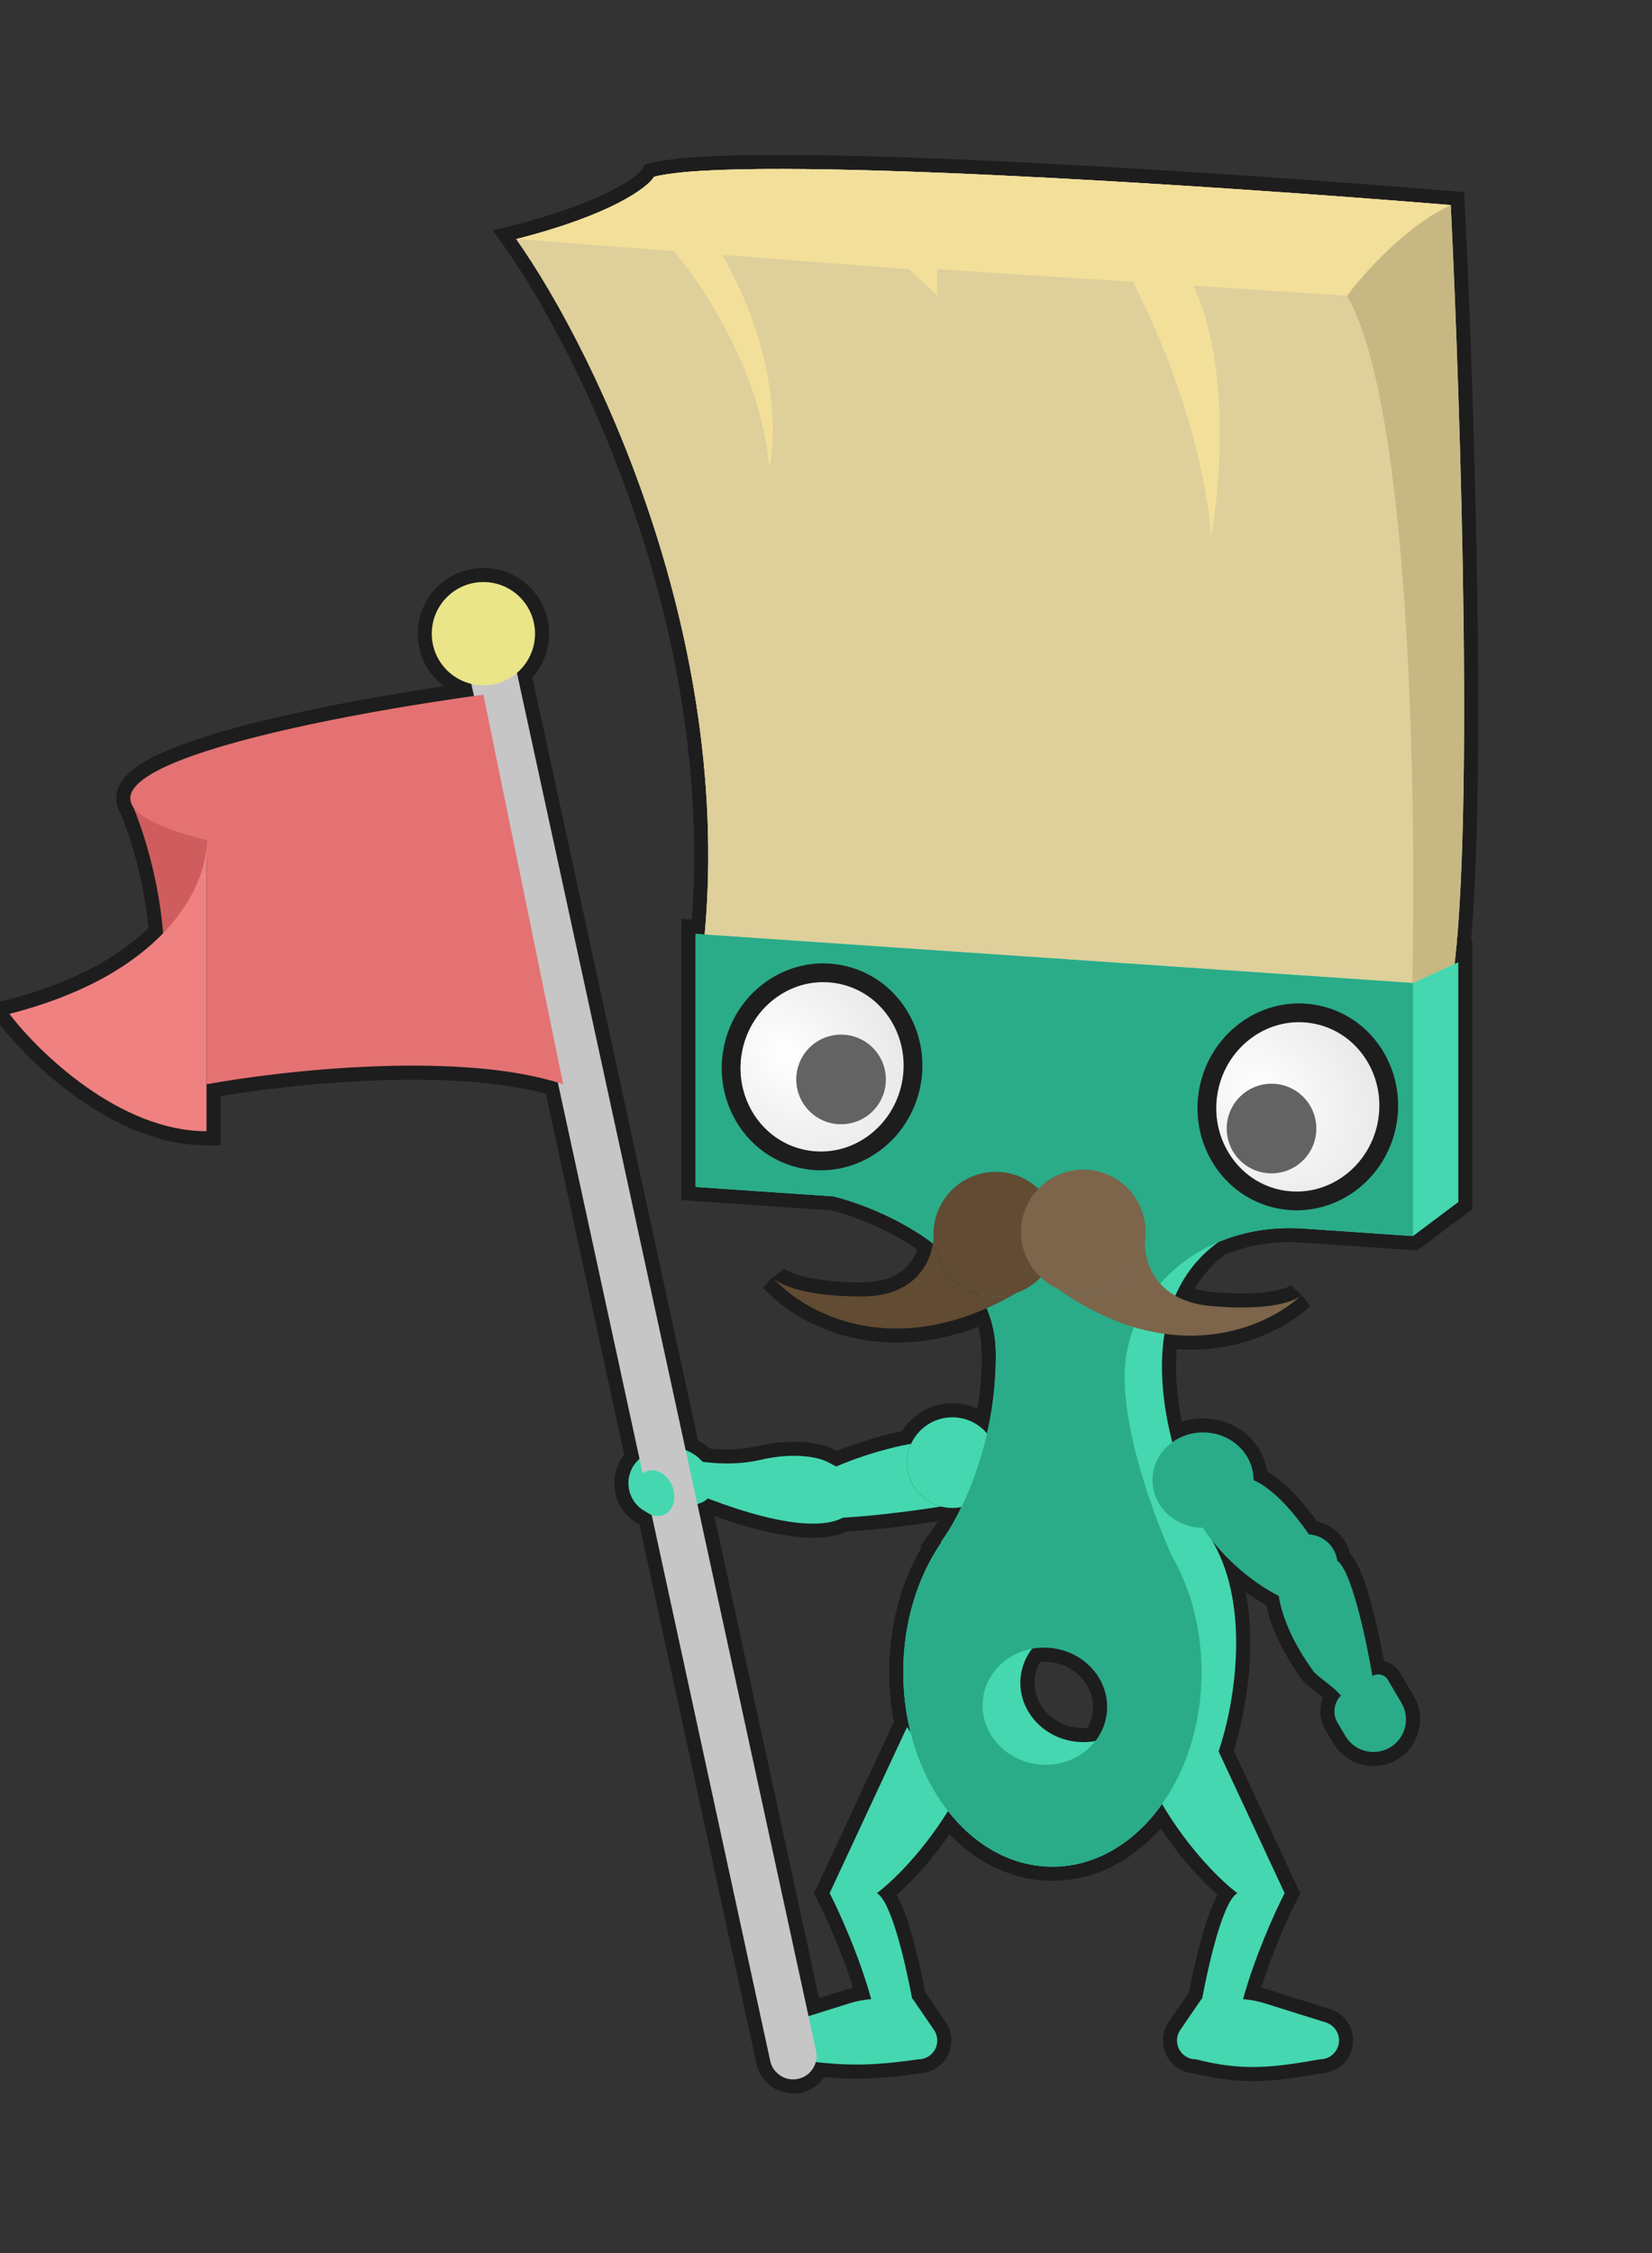 <svg width="176" height="240" viewBox="0 0 176 240" fill="none" xmlns="http://www.w3.org/2000/svg">
<rect x="0" y="0" width="176" height="240" fill="#333333" stroke="none"/>
<g clip-path="url(#clip0)">
<mask id="path-1-outside-1" maskUnits="userSpaceOnUse" x="-2" y="16" width="160" height="208" fill="black">
<rect fill="white" x="-2" y="16" width="160" height="208"/>
<path fill-rule="evenodd" clip-rule="evenodd" d="M55 25.468C63.18 37.034 78.023 67.337 75.076 99.551L74.108 99.484V126.436L88.79 127.441C91.607 128.137 95.825 129.776 99.391 132.441C99.054 134.768 97.254 138.102 91.807 138.102C85.741 138.102 83.07 136.849 82.415 136.16C85.419 139.553 93.779 144.37 105.125 139.351C105.712 140.751 106.061 142.278 106.088 143.935C106.14 147.098 105.761 150.053 105.157 152.696C104.272 151.643 102.945 150.974 101.462 150.974C99.514 150.974 97.835 152.129 97.072 153.79C95.278 154.108 92.112 154.91 89.092 156.214C88.824 156.082 88.557 155.941 88.291 155.793L88.215 155.751C87.332 155.278 84.781 154.627 80.978 155.513C78.84 156.011 76.648 155.957 74.845 155.711C74.358 155.147 73.736 154.723 73.049 154.47L55.074 71.68C56.253 70.672 57 69.173 57 67.5C57 64.462 54.538 62 51.5 62C48.462 62 46 64.462 46 67.5C46 70.094 47.795 72.268 50.211 72.848L50.492 74.139C34.603 76.356 10.87 81.12 14.199 85.967C15.235 88.469 16.91 93.514 17.376 99.414C14.19 102.713 9.041 105.943 1 108C4.167 112.167 12.8 120.5 22 120.5L22 115.5C30.025 114.026 48.544 111.973 59.432 115.318L68.133 155.398C67.096 156.293 66.659 157.765 67.145 159.133C67.454 160.002 68.078 160.668 68.843 161.049C69.028 161.189 69.227 161.299 69.431 161.375L82.057 219.53C82.35 220.88 83.681 221.736 85.03 221.443C85.974 221.238 86.676 220.526 86.913 219.655C90.552 220.062 93.302 220.024 97.856 219.36C98.959 219.36 99.853 218.466 99.853 217.363C99.853 216.96 99.731 216.567 99.504 216.235L97.238 212.923H97.182C96.335 208.463 94.871 202.453 93.416 201.66C94.785 200.664 98.084 197.6 100.996 192.918C103.862 196.584 107.79 198.844 112.122 198.844C112.41 198.844 112.697 198.834 112.982 198.814C117.255 198.517 121.08 196.019 123.802 192.173C126.816 197.275 130.392 200.612 131.833 201.66C130.378 202.453 128.915 208.463 128.067 212.923H128.011L125.745 216.235C125.518 216.567 125.397 216.96 125.397 217.363C125.397 218.466 126.291 219.36 127.394 219.36C132.191 220.568 135.166 220.342 140.648 219.36C141.409 219.36 142.104 218.93 142.444 218.25C142.997 217.144 142.429 215.806 141.25 215.436L134.77 213.403C134.011 213.165 133.228 213.014 132.436 212.954C133.667 208.452 135.795 203.736 136.861 201.66L129.826 186.561C131.367 182.127 133.396 171.482 129.218 164.249C129.192 164.205 129.167 164.16 129.141 164.115C130.557 165.905 133.005 168.334 136.239 170.012C136.554 172.032 137.566 174.768 139.959 178.075C140.189 178.343 140.616 178.675 141.09 179.044L141.092 179.045C141.712 179.528 142.413 180.073 142.857 180.618C142.111 181.368 141.934 182.554 142.498 183.507L143.335 184.923C144.311 186.572 146.439 187.117 148.088 186.142C149.736 185.166 150.282 183.039 149.307 181.39L147.856 178.938C147.525 178.379 146.804 178.194 146.246 178.525L146.22 178.54C145.473 174.245 143.942 167.24 142.467 166.256C142.274 164.727 141.009 163.532 139.449 163.449C138.037 161.371 135.8 158.666 133.556 157.663C133.556 154.858 131.144 152.583 128.169 152.583C126.936 152.583 125.799 152.974 124.892 153.631C123.897 149.777 123.474 145.748 124.06 142.08C130.912 143.037 136.176 140.289 138.567 138.034C137.853 138.661 135.08 139.669 129.038 139.124C127.447 138.98 126.195 138.58 125.215 138.025C126.176 135.805 127.667 133.841 129.821 132.296C132.476 131.18 135.542 130.64 138.872 130.867L150.538 131.666L155.365 128.045V102.501L154.971 102.682C156.961 85.745 155.571 42.49 154.561 21.847C130.157 19.836 79.015 16.416 69.683 18.83C69.012 19.97 65.137 22.893 55 25.468ZM86.139 214.765L74.297 160.219L74.66 160.09C74.951 159.987 75.201 159.821 75.402 159.613C80.37 161.535 86.784 163.284 89.796 161.666C93.234 161.472 97.29 160.95 100.255 160.477C100.641 160.576 101.045 160.629 101.462 160.629C101.795 160.629 102.12 160.595 102.434 160.531C101.64 162.177 100.859 163.444 100.255 164.249L100.304 164.279C97.773 167.949 96.232 172.803 96.232 178.127C96.232 180.367 96.505 182.524 97.009 184.545L96.635 183.96L88.388 201.66C89.454 203.736 91.582 208.452 92.813 212.954C92.022 213.014 91.239 213.165 90.479 213.403L86.139 214.765ZM116.7 185.458C116.066 185.575 115.402 185.606 114.723 185.539C111.075 185.176 108.395 182.104 108.735 178.678C108.849 177.53 109.287 176.489 109.957 175.624C110.591 175.507 111.255 175.476 111.934 175.543C115.581 175.906 118.262 178.977 117.922 182.404C117.808 183.551 117.37 184.593 116.7 185.458Z"/>
</mask>
<path fill-rule="evenodd" clip-rule="evenodd" d="M55 25.468C63.18 37.034 78.023 67.337 75.076 99.551L74.108 99.484V126.436L88.79 127.441C91.607 128.137 95.825 129.776 99.391 132.441C99.054 134.768 97.254 138.102 91.807 138.102C85.741 138.102 83.07 136.849 82.415 136.16C85.419 139.553 93.779 144.37 105.125 139.351C105.712 140.751 106.061 142.278 106.088 143.935C106.14 147.098 105.761 150.053 105.157 152.696C104.272 151.643 102.945 150.974 101.462 150.974C99.514 150.974 97.835 152.129 97.072 153.79C95.278 154.108 92.112 154.91 89.092 156.214C88.824 156.082 88.557 155.941 88.291 155.793L88.215 155.751C87.332 155.278 84.781 154.627 80.978 155.513C78.84 156.011 76.648 155.957 74.845 155.711C74.358 155.147 73.736 154.723 73.049 154.47L55.074 71.68C56.253 70.672 57 69.173 57 67.5C57 64.462 54.538 62 51.5 62C48.462 62 46 64.462 46 67.5C46 70.094 47.795 72.268 50.211 72.848L50.492 74.139C34.603 76.356 10.87 81.12 14.199 85.967C15.235 88.469 16.91 93.514 17.376 99.414C14.19 102.713 9.041 105.943 1 108C4.167 112.167 12.8 120.5 22 120.5L22 115.5C30.025 114.026 48.544 111.973 59.432 115.318L68.133 155.398C67.096 156.293 66.659 157.765 67.145 159.133C67.454 160.002 68.078 160.668 68.843 161.049C69.028 161.189 69.227 161.299 69.431 161.375L82.057 219.53C82.35 220.88 83.681 221.736 85.03 221.443C85.974 221.238 86.676 220.526 86.913 219.655C90.552 220.062 93.302 220.024 97.856 219.36C98.959 219.36 99.853 218.466 99.853 217.363C99.853 216.96 99.731 216.567 99.504 216.235L97.238 212.923H97.182C96.335 208.463 94.871 202.453 93.416 201.66C94.785 200.664 98.084 197.6 100.996 192.918C103.862 196.584 107.79 198.844 112.122 198.844C112.41 198.844 112.697 198.834 112.982 198.814C117.255 198.517 121.08 196.019 123.802 192.173C126.816 197.275 130.392 200.612 131.833 201.66C130.378 202.453 128.915 208.463 128.067 212.923H128.011L125.745 216.235C125.518 216.567 125.397 216.96 125.397 217.363C125.397 218.466 126.291 219.36 127.394 219.36C132.191 220.568 135.166 220.342 140.648 219.36C141.409 219.36 142.104 218.93 142.444 218.25C142.997 217.144 142.429 215.806 141.25 215.436L134.77 213.403C134.011 213.165 133.228 213.014 132.436 212.954C133.667 208.452 135.795 203.736 136.861 201.66L129.826 186.561C131.367 182.127 133.396 171.482 129.218 164.249C129.192 164.205 129.167 164.16 129.141 164.115C130.557 165.905 133.005 168.334 136.239 170.012C136.554 172.032 137.566 174.768 139.959 178.075C140.189 178.343 140.616 178.675 141.09 179.044L141.092 179.045C141.712 179.528 142.413 180.073 142.857 180.618C142.111 181.368 141.934 182.554 142.498 183.507L143.335 184.923C144.311 186.572 146.439 187.117 148.088 186.142C149.736 185.166 150.282 183.039 149.307 181.39L147.856 178.938C147.525 178.379 146.804 178.194 146.246 178.525L146.22 178.54C145.473 174.245 143.942 167.24 142.467 166.256C142.274 164.727 141.009 163.532 139.449 163.449C138.037 161.371 135.8 158.666 133.556 157.663C133.556 154.858 131.144 152.583 128.169 152.583C126.936 152.583 125.799 152.974 124.892 153.631C123.897 149.777 123.474 145.748 124.06 142.08C130.912 143.037 136.176 140.289 138.567 138.034C137.853 138.661 135.08 139.669 129.038 139.124C127.447 138.98 126.195 138.58 125.215 138.025C126.176 135.805 127.667 133.841 129.821 132.296C132.476 131.18 135.542 130.64 138.872 130.867L150.538 131.666L155.365 128.045V102.501L154.971 102.682C156.961 85.745 155.571 42.49 154.561 21.847C130.157 19.836 79.015 16.416 69.683 18.83C69.012 19.97 65.137 22.893 55 25.468ZM86.139 214.765L74.297 160.219L74.66 160.09C74.951 159.987 75.201 159.821 75.402 159.613C80.37 161.535 86.784 163.284 89.796 161.666C93.234 161.472 97.29 160.95 100.255 160.477C100.641 160.576 101.045 160.629 101.462 160.629C101.795 160.629 102.12 160.595 102.434 160.531C101.64 162.177 100.859 163.444 100.255 164.249L100.304 164.279C97.773 167.949 96.232 172.803 96.232 178.127C96.232 180.367 96.505 182.524 97.009 184.545L96.635 183.96L88.388 201.66C89.454 203.736 91.582 208.452 92.813 212.954C92.022 213.014 91.239 213.165 90.479 213.403L86.139 214.765ZM116.7 185.458C116.066 185.575 115.402 185.606 114.723 185.539C111.075 185.176 108.395 182.104 108.735 178.678C108.849 177.53 109.287 176.489 109.957 175.624C110.591 175.507 111.255 175.476 111.934 175.543C115.581 175.906 118.262 178.977 117.922 182.404C117.808 183.551 117.37 184.593 116.7 185.458Z" fill="#1D1D1D"/>
<path d="M55 25.468L54.815 24.741L53.757 25.009L54.388 25.901L55 25.468ZM82.354 136.091L82.919 135.598L81.769 136.559L82.354 136.091ZM82.374 136.113L81.808 136.606L81.811 136.609L82.374 136.113ZM82.415 136.16L81.871 136.677L82.978 135.664L82.415 136.16ZM82.388 136.131L81.828 136.629L81.828 136.629L82.388 136.131ZM138.634 137.97L139.175 138.49L138.116 137.428L138.634 137.97ZM138.59 138.013L139.105 138.558L139.108 138.555L138.59 138.013ZM138.567 138.034L138.052 137.489L139.062 138.598L138.567 138.034ZM88.254 155.772L87.887 156.426L87.888 156.426L88.254 155.772ZM69.036 18.45C68.94 18.613 68.661 18.939 68.073 19.392C67.501 19.833 66.677 20.362 65.548 20.944C63.29 22.107 59.843 23.464 54.815 24.741L55.185 26.195C60.294 24.897 63.853 23.505 66.235 22.277C67.425 21.664 68.33 21.088 68.989 20.58C69.634 20.083 70.09 19.617 70.329 19.21L69.036 18.45ZM54.388 25.901C62.505 37.379 77.254 67.505 74.329 99.482L75.823 99.619C78.792 67.168 63.855 36.69 55.612 25.035L54.388 25.901ZM81.789 136.583L81.808 136.606L82.939 135.62L82.919 135.598L81.789 136.583ZM81.811 136.609L81.852 136.655L82.978 135.664L82.937 135.618L81.811 136.609ZM82.958 135.643C82.954 135.639 82.951 135.635 82.948 135.632L81.828 136.629C81.842 136.645 81.856 136.661 81.871 136.677L82.958 135.643ZM82.948 135.632C82.944 135.628 82.942 135.624 82.94 135.622L81.769 136.559C81.788 136.583 81.807 136.606 81.828 136.629L82.948 135.632ZM138.116 137.428L138.072 137.47L139.108 138.555L139.152 138.513L138.116 137.428ZM138.074 137.468L138.052 137.489L139.083 138.579L139.105 138.558L138.074 137.468ZM139.062 138.598C139.101 138.563 139.139 138.527 139.175 138.49L138.093 137.451C138.089 137.455 138.083 137.461 138.073 137.47L139.062 138.598ZM87.862 156.412C87.871 156.417 87.879 156.421 87.887 156.426L88.62 155.117C88.603 155.108 88.586 155.098 88.569 155.089L87.862 156.412ZM87.888 156.426C87.896 156.431 87.903 156.435 87.91 156.439L88.671 155.147C88.654 155.137 88.637 155.127 88.62 155.117L87.888 156.426ZM75.076 99.551L74.974 101.047L76.436 101.147L76.57 99.687L75.076 99.551ZM55 25.468L54.631 24.014L52.515 24.551L53.775 26.334L55 25.468ZM74.108 99.484L74.21 97.988L72.608 97.878V99.484H74.108ZM74.108 126.436H72.608V127.837L74.005 127.933L74.108 126.436ZM88.79 127.441L89.15 125.985L89.023 125.953L88.893 125.944L88.79 127.441ZM99.391 132.441L100.875 132.656L101.003 131.773L100.289 131.24L99.391 132.441ZM82.415 136.16L83.501 135.126L81.291 137.154L82.415 136.16ZM105.125 139.351L106.508 138.77L105.916 137.36L104.518 137.979L105.125 139.351ZM106.088 143.935L104.588 143.959L106.088 143.935ZM105.157 152.696L104.009 153.661L105.948 155.966L106.62 153.03L105.157 152.696ZM97.072 153.79L97.334 155.267L98.108 155.13L98.436 154.416L97.072 153.79ZM89.092 156.214L88.43 157.559L89.051 157.865L89.686 157.591L89.092 156.214ZM88.291 155.793L87.558 157.102L87.561 157.103L88.291 155.793ZM88.215 155.751L88.948 154.442L88.935 154.435L88.922 154.428L88.215 155.751ZM80.978 155.513L81.319 156.974L80.978 155.513ZM74.845 155.711L73.709 156.691L74.08 157.121L74.642 157.197L74.845 155.711ZM73.049 154.47L71.583 154.789L71.758 155.594L72.532 155.878L73.049 154.47ZM55.074 71.68L54.099 70.541L53.419 71.123L53.608 71.999L55.074 71.68ZM50.211 72.848L51.677 72.53L51.477 71.609L50.562 71.39L50.211 72.848ZM50.492 74.139L50.699 75.624L52.301 75.401L51.958 73.82L50.492 74.139ZM14.199 85.967L15.584 85.393L15.524 85.248L15.435 85.118L14.199 85.967ZM17.376 99.414L18.455 100.456L18.925 99.969L18.871 99.296L17.376 99.414ZM1 108L0.628 106.547L-1.563 107.107L-0.194 108.908L1 108ZM22 120.5V122H23.5L23.5 120.5H22ZM22 115.5L21.729 114.025L20.5 114.25V115.5H22ZM59.432 115.318L60.898 115L60.712 114.142L59.873 113.884L59.432 115.318ZM68.133 155.398L69.113 156.534L69.789 155.952L69.599 155.08L68.133 155.398ZM67.145 159.133L68.558 158.631L67.145 159.133ZM68.843 161.049L69.749 159.853L69.637 159.768L69.511 159.706L68.843 161.049ZM69.431 161.375L70.897 161.057L70.723 160.254L69.953 159.969L69.431 161.375ZM82.057 219.53L80.591 219.849V219.849L82.057 219.53ZM85.03 221.443L85.349 222.909H85.349L85.03 221.443ZM86.913 219.655L87.079 218.165L85.803 218.022L85.466 219.261L86.913 219.655ZM97.856 219.36V217.86H97.747L97.639 217.875L97.856 219.36ZM99.504 216.235L98.266 217.082L99.504 216.235ZM97.238 212.923L98.476 212.076L98.029 211.423H97.238V212.923ZM97.182 212.923L95.709 213.203L95.94 214.423H97.182V212.923ZM93.416 201.66L92.534 200.447L90.617 201.841L92.698 202.977L93.416 201.66ZM100.996 192.918L102.178 191.994L100.856 190.304L99.722 192.126L100.996 192.918ZM112.982 198.814L112.878 197.318H112.878L112.982 198.814ZM123.802 192.173L125.093 191.41L123.915 189.417L122.577 191.307L123.802 192.173ZM131.833 201.66L132.551 202.977L134.633 201.841L132.715 200.447L131.833 201.66ZM128.067 212.923V214.423H129.309L129.541 213.203L128.067 212.923ZM128.011 212.923V211.423H127.22L126.773 212.076L128.011 212.923ZM125.745 216.235L126.983 217.082L125.745 216.235ZM127.394 219.36L127.76 217.905L127.58 217.86H127.394V219.36ZM140.648 219.36V217.86H140.515L140.384 217.883L140.648 219.36ZM142.444 218.25L141.103 217.579L141.103 217.579L142.444 218.25ZM141.25 215.436L141.699 214.005H141.699L141.25 215.436ZM134.77 213.403L135.219 211.972L135.219 211.972L134.77 213.403ZM132.436 212.954L130.989 212.558L130.509 214.311L132.322 214.449L132.436 212.954ZM136.861 201.66L138.196 202.345L138.531 201.692L138.221 201.026L136.861 201.66ZM129.826 186.561L128.409 186.068L128.21 186.643L128.467 187.194L129.826 186.561ZM129.218 164.249L130.517 163.499L130.517 163.499L129.218 164.249ZM129.141 164.115L130.317 163.184L127.839 164.86L129.141 164.115ZM136.239 170.012L137.721 169.78L137.604 169.03L136.93 168.68L136.239 170.012ZM139.959 178.075L138.743 178.954L138.78 179.005L138.821 179.052L139.959 178.075ZM141.09 179.044L140.169 180.228L140.176 180.233L141.09 179.044ZM141.092 179.045L142.013 177.861L142.007 177.856L141.092 179.045ZM142.857 180.618L143.92 181.676L144.874 180.718L144.02 179.67L142.857 180.618ZM142.498 183.507L143.789 182.743L143.788 182.743L142.498 183.507ZM143.335 184.923L142.044 185.687L142.045 185.687L143.335 184.923ZM148.088 186.142L148.851 187.433L148.852 187.433L148.088 186.142ZM149.307 181.39L148.016 182.154L149.307 181.39ZM147.856 178.938L146.565 179.702L146.565 179.702L147.856 178.938ZM146.246 178.525L147.009 179.816L147.01 179.816L146.246 178.525ZM146.22 178.54L144.742 178.797L145.114 180.936L146.983 179.831L146.22 178.54ZM142.467 166.256L140.979 166.444L141.065 167.124L141.635 167.504L142.467 166.256ZM139.449 163.449L138.208 164.292L138.626 164.908L139.369 164.947L139.449 163.449ZM133.556 157.663H132.056V158.636L132.944 159.033L133.556 157.663ZM124.892 153.631L123.439 154.006L123.989 156.136L125.771 154.846L124.892 153.631ZM124.06 142.08L124.268 140.594L122.811 140.391L122.579 141.843L124.06 142.08ZM138.567 138.034L139.597 139.125L137.578 136.906L138.567 138.034ZM129.038 139.124L128.903 140.618L129.038 139.124ZM125.215 138.025L123.839 137.43L123.304 138.667L124.477 139.331L125.215 138.025ZM129.821 132.296L129.24 130.913L129.085 130.979L128.947 131.077L129.821 132.296ZM138.872 130.867L138.975 129.371H138.975L138.872 130.867ZM150.538 131.666L150.436 133.162L150.992 133.2L151.438 132.866L150.538 131.666ZM155.365 128.045L156.265 129.245L156.865 128.795V128.045H155.365ZM155.365 102.501H156.865V100.164L154.74 101.138L155.365 102.501ZM154.971 102.682L153.481 102.507L153.17 105.158L155.596 104.046L154.971 102.682ZM154.561 21.847L156.059 21.774L155.995 20.46L154.684 20.352L154.561 21.847ZM69.683 18.83L69.307 17.378L68.705 17.534L68.39 18.07L69.683 18.83ZM74.297 160.219L73.794 158.806L72.551 159.248L72.831 160.537L74.297 160.219ZM86.139 214.765L84.673 215.083L85.021 216.688L86.588 216.196L86.139 214.765ZM74.66 160.09L75.162 161.503H75.162L74.66 160.09ZM75.402 159.613L75.943 158.214L75.015 157.855L74.324 158.57L75.402 159.613ZM89.796 161.666L89.711 160.169L89.379 160.188L89.086 160.345L89.796 161.666ZM100.255 160.477L100.629 159.024L100.327 158.946L100.019 158.996L100.255 160.477ZM102.434 160.531L103.785 161.183L105.1 158.455L102.133 159.061L102.434 160.531ZM100.255 164.249L99.055 163.349L98.065 164.669L99.473 165.529L100.255 164.249ZM100.304 164.279L101.539 165.131L102.439 163.825L101.085 162.999L100.304 164.279ZM97.009 184.545L95.747 185.355L98.465 184.182L97.009 184.545ZM96.635 183.96L97.897 183.151L96.426 180.856L95.275 183.327L96.635 183.96ZM88.388 201.66L87.028 201.026L86.718 201.692L87.054 202.345L88.388 201.66ZM92.813 212.954L92.928 214.449L94.74 214.311L94.26 212.558L92.813 212.954ZM90.479 213.403L90.03 211.972L90.03 211.972L90.479 213.403ZM114.723 185.539L114.872 184.046H114.872L114.723 185.539ZM116.7 185.458L116.973 186.933L117.535 186.829L117.886 186.376L116.7 185.458ZM108.735 178.678L107.242 178.529L107.242 178.529L108.735 178.678ZM109.957 175.624L109.684 174.149L109.121 174.253L108.771 174.706L109.957 175.624ZM111.934 175.543L112.082 174.05H112.082L111.934 175.543ZM117.922 182.404L119.415 182.552L119.415 182.552L117.922 182.404ZM76.57 99.687C79.56 67 64.53 36.345 56.225 24.601L53.775 26.334C61.83 37.723 76.486 67.674 73.582 99.414L76.57 99.687ZM74.005 100.981L74.974 101.047L75.178 98.054L74.21 97.988L74.005 100.981ZM75.608 126.436V99.484H72.608V126.436H75.608ZM88.893 125.944L74.21 124.94L74.005 127.933L88.688 128.937L88.893 125.944ZM100.289 131.24C96.53 128.43 92.118 126.718 89.15 125.985L88.43 128.897C91.096 129.556 95.12 131.122 98.493 133.643L100.289 131.24ZM91.807 139.602C94.858 139.602 97.061 138.658 98.553 137.227C100.019 135.822 100.67 134.073 100.875 132.656L97.906 132.226C97.775 133.136 97.358 134.217 96.478 135.061C95.624 135.879 94.203 136.602 91.807 136.602V139.602ZM81.328 137.193C81.944 137.841 83.102 138.416 84.698 138.839C86.358 139.279 88.676 139.602 91.807 139.602V136.602C88.872 136.602 86.821 136.298 85.466 135.939C84.788 135.76 84.299 135.57 83.966 135.407C83.615 135.235 83.497 135.121 83.501 135.126L81.328 137.193ZM104.518 137.979C93.852 142.697 86.172 138.141 83.538 135.165L81.291 137.154C84.665 140.965 93.706 146.042 105.731 140.722L104.518 137.979ZM107.588 143.91C107.557 142.054 107.166 140.339 106.508 138.77L103.741 139.931C104.259 141.164 104.564 142.503 104.588 143.959L107.588 143.91ZM106.62 153.03C107.247 150.284 107.642 147.208 107.588 143.91L104.588 143.959C104.638 146.988 104.275 149.822 103.695 152.362L106.62 153.03ZM101.462 152.474C102.484 152.474 103.397 152.933 104.009 153.661L106.305 151.73C105.147 150.353 103.406 149.474 101.462 149.474V152.474ZM98.436 154.416C98.963 153.267 100.121 152.474 101.462 152.474V149.474C98.906 149.474 96.707 150.99 95.709 153.165L98.436 154.416ZM89.686 157.591C92.582 156.341 95.634 155.568 97.334 155.267L96.811 152.313C94.922 152.648 91.641 153.479 88.497 154.836L89.686 157.591ZM87.561 157.103C87.848 157.263 88.138 157.416 88.43 157.559L89.754 154.868C89.511 154.748 89.266 154.619 89.021 154.483L87.561 157.103ZM87.482 157.059L87.558 157.102L89.024 154.484L88.948 154.442L87.482 157.059ZM81.319 156.974C84.855 156.15 87.018 156.811 87.508 157.073L88.922 154.428C87.646 153.745 84.706 153.104 80.638 154.052L81.319 156.974ZM74.642 157.197C76.563 157.46 78.949 157.526 81.319 156.974L80.638 154.052C78.731 154.496 76.734 154.455 75.048 154.225L74.642 157.197ZM72.532 155.878C72.984 156.045 73.392 156.323 73.709 156.691L75.98 154.731C75.324 153.971 74.489 153.401 73.565 153.062L72.532 155.878ZM53.608 71.999L71.583 154.789L74.514 154.152L56.54 71.362L53.608 71.999ZM55.5 67.5C55.5 68.716 54.959 69.805 54.099 70.541L56.05 72.82C57.547 71.538 58.5 69.63 58.5 67.5H55.5ZM51.5 63.5C53.709 63.5 55.5 65.291 55.5 67.5H58.5C58.5 63.634 55.366 60.5 51.5 60.5V63.5ZM47.5 67.5C47.5 65.291 49.291 63.5 51.5 63.5V60.5C47.634 60.5 44.5 63.634 44.5 67.5H47.5ZM50.562 71.39C48.804 70.968 47.5 69.384 47.5 67.5H44.5C44.5 70.803 46.786 73.569 49.861 74.307L50.562 71.39ZM51.958 73.82L51.677 72.53L48.746 73.166L49.026 74.457L51.958 73.82ZM15.435 85.118C15.365 85.016 15.382 84.995 15.383 85.034C15.383 85.069 15.369 85.043 15.435 84.933C15.598 84.663 16.047 84.227 16.983 83.683C18.813 82.622 21.808 81.543 25.538 80.512C32.95 78.464 42.781 76.729 50.699 75.624L50.284 72.653C42.314 73.765 32.334 75.521 24.739 77.621C20.967 78.663 17.659 79.823 15.478 81.088C14.41 81.708 13.427 82.456 12.867 83.382C12.571 83.872 12.373 84.447 12.383 85.085C12.394 85.728 12.616 86.312 12.962 86.816L15.435 85.118ZM18.871 99.296C18.39 93.2 16.664 87.999 15.584 85.393L12.813 86.541C13.806 88.939 15.43 93.829 15.881 99.532L18.871 99.296ZM1.372 109.453C9.63 107.341 15.042 103.99 18.455 100.456L16.297 98.372C13.338 101.436 8.452 104.545 0.628 106.547L1.372 109.453ZM22 119C17.836 119 13.681 117.103 10.1 114.585C6.534 112.078 3.693 109.065 2.194 107.092L-0.194 108.908C1.473 111.102 4.533 114.338 8.375 117.04C12.202 119.73 16.964 122 22 122V119ZM20.5 115.5L20.5 120.5H23.5L23.5 115.5H20.5ZM59.873 113.884C54.178 112.135 46.619 111.822 39.583 112.103C32.512 112.385 25.805 113.276 21.729 114.025L22.271 116.975C26.22 116.25 32.786 115.377 39.703 115.101C46.654 114.823 53.798 115.156 58.991 116.752L59.873 113.884ZM69.599 155.08L60.898 115L57.966 115.636L66.668 155.716L69.599 155.08ZM68.558 158.631C68.286 157.865 68.529 157.038 69.113 156.534L67.154 154.262C65.663 155.547 65.031 157.665 65.731 159.635L68.558 158.631ZM69.511 159.706C69.08 159.491 68.732 159.119 68.558 158.631L65.731 159.635C66.175 160.885 67.076 161.845 68.175 162.392L69.511 159.706ZM69.953 159.969C69.895 159.947 69.825 159.911 69.749 159.853L67.937 162.244C68.231 162.467 68.558 162.651 68.91 162.782L69.953 159.969ZM83.523 219.212L70.897 161.057L67.965 161.693L80.591 219.849L83.523 219.212ZM84.712 219.977C84.172 220.094 83.64 219.752 83.523 219.212L80.591 219.849C81.06 222.007 83.19 223.378 85.349 222.909L84.712 219.977ZM85.466 219.261C85.37 219.613 85.087 219.896 84.712 219.977L85.349 222.909C86.86 222.581 87.982 221.439 88.36 220.05L85.466 219.261ZM97.639 217.875C93.197 218.523 90.576 218.555 87.079 218.165L86.747 221.146C90.528 221.568 93.407 221.524 98.072 220.844L97.639 217.875ZM98.353 217.363C98.353 217.637 98.13 217.86 97.856 217.86V220.86C99.787 220.86 101.353 219.294 101.353 217.363H98.353ZM98.266 217.082C98.322 217.165 98.353 217.262 98.353 217.363H101.353C101.353 216.658 101.14 215.97 100.742 215.388L98.266 217.082ZM96 213.77L98.266 217.082L100.742 215.388L98.476 212.076L96 213.77ZM97.182 214.423H97.238V211.423H97.182V214.423ZM92.698 202.977C92.601 202.924 92.627 202.904 92.748 203.07C92.856 203.22 92.991 203.449 93.145 203.773C93.454 204.42 93.774 205.303 94.091 206.351C94.723 208.438 95.289 210.997 95.709 213.203L98.656 212.643C98.227 210.389 97.638 207.713 96.963 205.482C96.626 204.37 96.255 203.324 95.853 202.482C95.652 202.061 95.428 201.656 95.174 201.307C94.934 200.975 94.595 200.594 94.135 200.343L92.698 202.977ZM99.722 192.126C96.908 196.652 93.739 199.57 92.534 200.447L94.299 202.873C95.832 201.758 99.261 198.548 102.27 193.71L99.722 192.126ZM112.122 197.344C108.346 197.344 104.823 195.378 102.178 191.994L99.814 193.842C102.901 197.79 107.234 200.344 112.122 200.344V197.344ZM112.878 197.318C112.628 197.335 112.376 197.344 112.122 197.344V200.344C112.445 200.344 112.767 200.333 113.086 200.311L112.878 197.318ZM122.577 191.307C120.054 194.871 116.606 197.059 112.878 197.318L113.086 200.311C117.904 199.975 122.105 197.166 125.026 193.04L122.577 191.307ZM132.715 200.447C131.444 199.522 128.005 196.34 125.093 191.41L122.51 192.936C125.626 198.211 129.341 201.702 130.951 202.873L132.715 200.447ZM129.541 213.203C129.96 210.997 130.526 208.438 131.158 206.351C131.475 205.303 131.796 204.42 132.104 203.773C132.258 203.449 132.393 203.22 132.502 203.07C132.622 202.904 132.648 202.924 132.551 202.977L131.115 200.343C130.654 200.594 130.316 200.975 130.075 201.307C129.821 201.656 129.597 202.061 129.396 202.482C128.994 203.324 128.623 204.37 128.287 205.482C127.611 207.713 127.022 210.389 126.593 212.643L129.541 213.203ZM128.011 214.423H128.067V211.423H128.011V214.423ZM126.983 217.082L129.249 213.77L126.773 212.076L124.507 215.388L126.983 217.082ZM126.897 217.363C126.897 217.262 126.927 217.165 126.983 217.082L124.507 215.388C124.109 215.97 123.897 216.658 123.897 217.363H126.897ZM127.394 217.86C127.119 217.86 126.897 217.637 126.897 217.363H123.897C123.897 219.294 125.462 220.86 127.394 220.86V217.86ZM140.384 217.883C135.002 218.848 132.266 219.04 127.76 217.905L127.027 220.814C132.117 222.096 135.33 221.837 140.913 220.836L140.384 217.883ZM141.103 217.579C141.017 217.751 140.841 217.86 140.648 217.86V220.86C141.977 220.86 143.192 220.109 143.786 218.92L141.103 217.579ZM140.801 216.867C141.099 216.961 141.243 217.299 141.103 217.579L143.786 218.921C144.752 216.989 143.759 214.651 141.699 214.005L140.801 216.867ZM134.321 214.834L140.801 216.867L141.699 214.005L135.219 211.972L134.321 214.834ZM132.322 214.449C133 214.501 133.67 214.63 134.321 214.834L135.219 211.972C134.351 211.7 133.456 211.527 132.55 211.458L132.322 214.449ZM135.527 200.975C134.431 203.109 132.256 207.925 130.989 212.558L133.883 213.35C135.078 208.98 137.159 204.364 138.196 202.345L135.527 200.975ZM128.467 187.194L135.501 202.293L138.221 201.026L131.186 185.927L128.467 187.194ZM127.919 164.999C129.807 168.267 130.339 172.41 130.168 176.39C129.997 180.353 129.136 183.979 128.409 186.068L131.243 187.053C132.058 184.71 132.981 180.796 133.165 176.52C133.349 172.26 132.807 167.464 130.517 163.499L127.919 164.999ZM127.839 164.86C127.866 164.906 127.892 164.953 127.919 164.999L130.517 163.499C130.492 163.456 130.468 163.413 130.443 163.37L127.839 164.86ZM136.93 168.68C133.93 167.124 131.639 164.855 130.317 163.184L127.965 165.046C129.476 166.956 132.079 169.544 135.548 171.343L136.93 168.68ZM141.174 177.195C138.892 174.042 137.993 171.523 137.721 169.78L134.757 170.243C135.115 172.54 136.24 175.494 138.743 178.954L141.174 177.195ZM142.011 177.86C141.479 177.446 141.204 177.222 141.096 177.097L138.821 179.052C139.174 179.463 139.754 179.904 140.169 180.228L142.011 177.86ZM142.007 177.856L142.005 177.855L140.176 180.233L140.178 180.234L142.007 177.856ZM144.02 179.67C143.446 178.966 142.592 178.311 142.013 177.861L140.171 180.229C140.833 180.745 141.38 181.18 141.694 181.566L144.02 179.67ZM143.788 182.743C143.581 182.393 143.644 181.953 143.92 181.676L141.794 179.56C140.577 180.783 140.286 182.715 141.207 184.27L143.788 182.743ZM144.626 184.159L143.789 182.743L141.207 184.27L142.044 185.687L144.626 184.159ZM147.324 184.851C146.388 185.405 145.18 185.095 144.626 184.159L142.045 185.687C143.442 188.049 146.49 188.83 148.851 187.433L147.324 184.851ZM148.016 182.154C148.569 183.089 148.26 184.297 147.324 184.851L148.852 187.433C151.213 186.035 151.995 182.988 150.598 180.626L148.016 182.154ZM146.565 179.702L148.016 182.154L150.598 180.626L149.147 178.174L146.565 179.702ZM147.01 179.816C146.855 179.907 146.656 179.856 146.565 179.702L149.147 178.174C148.394 176.902 146.753 176.481 145.482 177.234L147.01 179.816ZM146.983 179.831L147.009 179.816L145.483 177.233L145.457 177.249L146.983 179.831ZM141.635 167.504C141.56 167.454 141.61 167.462 141.751 167.687C141.877 167.888 142.025 168.179 142.188 168.568C142.514 169.343 142.847 170.375 143.17 171.553C143.813 173.9 144.373 176.674 144.742 178.797L147.698 178.283C147.32 176.11 146.741 173.234 146.063 170.76C145.725 169.527 145.352 168.354 144.953 167.405C144.754 166.931 144.535 166.48 144.292 166.093C144.064 165.73 143.744 165.304 143.3 165.008L141.635 167.504ZM139.369 164.947C140.199 164.991 140.876 165.629 140.979 166.444L143.956 166.068C143.673 163.825 141.819 162.073 139.528 161.951L139.369 164.947ZM132.944 159.033C133.809 159.419 134.771 160.188 135.731 161.19C136.674 162.175 137.534 163.301 138.208 164.292L140.689 162.606C139.951 161.519 138.987 160.253 137.898 159.115C136.825 157.995 135.546 156.91 134.167 156.294L132.944 159.033ZM128.169 154.083C130.4 154.083 132.056 155.768 132.056 157.663H135.056C135.056 153.947 131.888 151.083 128.169 151.083V154.083ZM125.771 154.846C126.426 154.372 127.255 154.083 128.169 154.083V151.083C126.616 151.083 125.173 151.576 124.012 152.416L125.771 154.846ZM122.579 141.843C121.951 145.776 122.412 150.023 123.439 154.006L126.344 153.257C125.383 149.531 124.998 145.719 125.541 142.317L122.579 141.843ZM137.538 136.943C135.441 138.92 130.621 141.482 124.268 140.594L123.853 143.566C131.203 144.592 136.911 141.658 139.597 139.125L137.538 136.943ZM128.903 140.618C132.022 140.899 134.359 140.786 136.053 140.497C137.68 140.22 138.885 139.751 139.557 139.161L137.578 136.906C137.583 136.902 137.455 137.005 137.09 137.145C136.744 137.277 136.239 137.422 135.548 137.54C134.166 137.776 132.096 137.894 129.173 137.63L128.903 140.618ZM124.477 139.331C125.668 140.005 127.132 140.458 128.903 140.618L129.173 137.63C127.763 137.503 126.722 137.154 125.954 136.72L124.477 139.331ZM128.947 131.077C126.558 132.79 124.9 134.976 123.839 137.43L126.592 138.621C127.451 136.634 128.776 134.892 130.696 133.515L128.947 131.077ZM138.975 129.371C135.419 129.128 132.118 129.703 129.24 130.913L130.403 133.679C132.835 132.656 135.665 132.152 138.77 132.364L138.975 129.371ZM150.641 130.169L138.975 129.371L138.77 132.364L150.436 133.162L150.641 130.169ZM154.465 126.845L149.638 130.466L151.438 132.866L156.265 129.245L154.465 126.845ZM153.865 102.501V128.045H156.865V102.501H153.865ZM155.596 104.046L155.99 103.865L154.74 101.138L154.346 101.318L155.596 104.046ZM153.063 21.92C154.075 42.606 155.454 85.721 153.481 102.507L156.461 102.857C158.469 85.769 157.067 42.374 156.059 21.774L153.063 21.92ZM70.058 20.282C72.17 19.736 76.912 19.488 83.447 19.5C89.903 19.513 97.907 19.776 106.399 20.178C123.379 20.981 142.247 22.337 154.438 23.342L154.684 20.352C142.47 19.346 123.566 17.987 106.541 17.181C98.03 16.778 89.974 16.513 83.453 16.5C77.012 16.488 71.862 16.717 69.307 17.378L70.058 20.282ZM55.369 26.921C60.52 25.613 64.135 24.203 66.578 22.944C67.8 22.315 68.744 21.716 69.447 21.174C70.12 20.655 70.665 20.12 70.976 19.591L68.39 18.07C68.391 18.067 68.38 18.087 68.347 18.127C68.315 18.167 68.269 18.221 68.203 18.288C68.072 18.422 67.88 18.594 67.616 18.798C67.087 19.206 66.303 19.712 65.204 20.277C63.009 21.409 59.617 22.747 54.631 24.014L55.369 26.921ZM72.831 160.537L84.673 215.083L87.605 214.447L75.762 159.901L72.831 160.537ZM74.157 158.677L73.794 158.806L74.799 161.632L75.162 161.503L74.157 158.677ZM74.324 158.57C74.28 158.616 74.225 158.652 74.157 158.677L75.162 161.503C75.676 161.321 76.123 161.026 76.481 160.655L74.324 158.57ZM89.086 160.345C88.614 160.598 87.906 160.769 86.929 160.799C85.966 160.828 84.838 160.717 83.602 160.491C81.129 160.039 78.381 159.157 75.943 158.214L74.861 161.012C77.392 161.991 80.334 162.944 83.063 163.442C84.428 163.692 85.778 163.835 87.02 163.797C88.249 163.76 89.472 163.543 90.506 162.988L89.086 160.345ZM100.019 158.996C97.082 159.464 93.081 159.979 89.711 160.169L89.88 163.164C93.388 162.966 97.498 162.436 100.491 161.958L100.019 158.996ZM101.462 159.129C101.172 159.129 100.893 159.092 100.629 159.024L99.881 161.929C100.388 162.06 100.918 162.129 101.462 162.129V159.129ZM102.133 159.061C101.918 159.105 101.693 159.129 101.462 159.129V162.129C101.896 162.129 102.322 162.085 102.734 162.001L102.133 159.061ZM101.455 165.149C102.129 164.25 102.959 162.895 103.785 161.183L101.082 159.879C100.321 161.458 99.588 162.638 99.055 163.349L101.455 165.149ZM101.085 162.999L101.037 162.969L99.473 165.529L99.522 165.559L101.085 162.999ZM97.732 178.127C97.732 173.085 99.192 168.532 101.539 165.131L99.069 163.427C96.353 167.365 94.732 172.521 94.732 178.127H97.732ZM98.465 184.182C97.99 182.281 97.732 180.246 97.732 178.127H94.732C94.732 180.489 95.02 182.768 95.554 184.908L98.465 184.182ZM95.372 184.77L95.747 185.355L98.272 183.736L97.897 183.151L95.372 184.77ZM89.748 202.293L97.994 184.594L95.275 183.327L87.028 201.026L89.748 202.293ZM94.26 212.558C92.993 207.925 90.818 203.109 89.722 200.975L87.054 202.345C88.09 204.364 90.171 208.98 91.367 213.35L94.26 212.558ZM90.928 214.834C91.579 214.63 92.25 214.501 92.928 214.449L92.699 211.458C91.794 211.527 90.898 211.7 90.03 211.972L90.928 214.834ZM86.588 216.196L90.928 214.834L90.03 211.972L85.69 213.334L86.588 216.196ZM114.575 187.031C115.395 187.113 116.201 187.076 116.973 186.933L116.427 183.983C115.931 184.075 115.409 184.099 114.872 184.046L114.575 187.031ZM107.242 178.529C106.811 182.867 110.192 186.596 114.575 187.031L114.872 184.046C111.959 183.757 109.978 181.342 110.228 178.826L107.242 178.529ZM108.771 174.706C107.937 175.783 107.385 177.089 107.242 178.529L110.228 178.826C110.312 177.972 110.638 177.195 111.143 176.543L108.771 174.706ZM112.082 174.05C111.262 173.969 110.456 174.006 109.684 174.149L110.23 177.099C110.726 177.007 111.248 176.982 111.785 177.036L112.082 174.05ZM119.415 182.552C119.846 178.215 116.465 174.486 112.082 174.05L111.785 177.036C114.698 177.325 116.679 179.74 116.429 182.256L119.415 182.552ZM117.886 186.376C118.72 185.299 119.271 183.993 119.415 182.552L116.429 182.256C116.344 183.11 116.019 183.887 115.514 184.539L117.886 186.376Z" fill="#1D1D1D" mask="url(#path-1-outside-1)"/>
<path d="M106.289 155.802C106.289 158.468 104.128 160.629 101.462 160.629C101.045 160.629 100.641 160.576 100.255 160.477C98.173 159.941 96.635 158.051 96.635 155.802C96.635 155.084 96.791 154.403 97.072 153.79C97.835 152.129 99.514 150.974 101.462 150.974C104.128 150.974 106.289 153.136 106.289 155.802Z" fill="#45D7B0"/>
<path d="M96.635 155.802C96.635 155.084 96.791 154.403 97.072 153.79C94.65 154.219 89.725 155.531 86.039 157.768C86.014 157.784 85.989 157.799 85.965 157.813C85.07 158.361 84.251 158.964 83.561 159.623C82.332 160.797 83.12 161.394 84.969 161.626C88.443 162.062 95.66 161.21 100.255 160.477C98.173 159.941 96.635 158.051 96.635 155.802Z" fill="#45D7B0"/>
<path d="M71.511 161.209C69.732 161.841 67.777 160.912 67.145 159.133C66.513 157.354 67.442 155.399 69.221 154.767L70.097 154.456C72.359 153.652 74.845 154.834 75.649 157.097L75.835 157.619C76.193 158.626 75.666 159.732 74.66 160.09L71.511 161.209Z" fill="#45D7B0"/>
<path d="M96.635 183.96L88.388 201.66C89.454 203.736 91.582 208.452 92.814 212.954C92.022 213.014 91.239 213.165 90.479 213.403L84 215.436C82.82 215.806 82.252 217.144 82.805 218.25C83.145 218.93 83.84 219.36 84.601 219.36C89.524 220.052 92.391 220.157 97.856 219.36C98.959 219.36 99.853 218.466 99.853 217.363C99.853 216.96 99.731 216.567 99.504 216.235L97.238 212.923H97.182C96.335 208.463 94.871 202.453 93.416 201.66C94.891 200.587 98.606 197.114 101.663 191.804L96.635 183.96Z" fill="#45D7B0"/>
<path d="M128.615 183.96L136.861 201.66C135.795 203.736 133.667 208.452 132.436 212.954C133.228 213.014 134.011 213.165 134.77 213.403L141.25 215.436C142.429 215.806 142.997 217.144 142.444 218.25C142.104 218.93 141.409 219.36 140.648 219.36C135.166 220.342 132.191 220.568 127.394 219.36C126.291 219.36 125.397 218.466 125.397 217.363C125.397 216.96 125.518 216.567 125.745 216.235L128.011 212.923H128.067C128.915 208.463 130.378 202.453 131.833 201.66C130.358 200.587 126.644 197.114 123.586 191.804L128.615 183.96Z" fill="#45D7B0"/>
<path d="M150.337 109.541L74.51 104.312C79.498 70.36 63.582 37.603 55 25.468C65.137 22.893 69.012 19.97 69.683 18.83C79.015 16.416 130.157 19.836 154.561 21.847C155.634 43.771 157.135 91.198 154.561 105.518L150.337 109.541Z" fill="#D5C797"/>
<path fill-rule="evenodd" clip-rule="evenodd" d="M74.51 104.312L150.337 109.541L154.561 105.518C157.135 91.198 155.634 43.771 154.561 21.847C149.895 23.939 145.242 29.155 143.499 31.502L99.853 28.686V31.502L96.836 28.686L55 25.468C63.582 37.603 79.498 70.36 74.51 104.312Z" fill="#C7B883"/>
<path d="M99.853 28.686L143.499 31.502C145.242 29.155 149.895 23.939 154.561 21.847C130.157 19.836 79.015 16.416 69.683 18.83C69.012 19.97 65.137 22.893 55 25.468L96.836 28.686L99.853 31.502V28.686Z" fill="#DECF9B"/>
<path fill-rule="evenodd" clip-rule="evenodd" d="M150.337 109.541L74.51 104.312C79.498 70.36 63.582 37.603 55 25.468L96.836 28.686L99.853 31.502V28.686L143.499 31.502C150.578 43.73 151.007 88.623 150.337 109.541Z" fill="#DECF9B"/>
<path fill-rule="evenodd" clip-rule="evenodd" d="M69.683 18.83C79.015 16.416 130.157 19.836 154.561 21.847C149.895 23.939 145.242 29.155 143.499 31.502L99.853 28.686V31.502L96.836 28.686L55 25.468C65.137 22.893 69.012 19.97 69.683 18.83Z" fill="#F2DF9A"/>
<path d="M129.017 57.247C128.213 45.822 122.648 33.446 119.966 28.686H126.201C131.189 36.731 130.157 51.079 129.017 57.247Z" fill="#F2DF9A"/>
<path d="M81.952 49.805C80.987 38.541 73.639 28.485 70.085 24.864H75.516C82.757 35.806 82.824 46.05 81.952 49.805Z" fill="#F2DF9A"/>
<path fill-rule="evenodd" clip-rule="evenodd" d="M150.538 104.714L74.108 99.484V126.436L88.79 127.441C94.489 128.849 105.927 134.12 106.088 143.935C106.249 153.75 102.266 161.568 100.255 164.249L100.304 164.279C97.773 167.949 96.232 172.803 96.232 178.127C96.232 189.569 103.346 198.844 112.122 198.844C116.842 198.844 121.08 196.161 123.991 191.901L129.821 186.575C131.363 182.15 133.4 171.49 129.218 164.249C123.991 155.198 119.966 139.363 129.821 132.296C132.476 131.18 135.542 130.64 138.872 130.867L150.538 131.666L155.365 128.045V102.501L150.538 104.714ZM114.723 185.539C118.371 185.901 121.604 183.417 121.945 179.99C122.285 176.564 119.604 173.492 115.956 173.13C112.309 172.767 109.076 175.251 108.735 178.678C108.395 182.104 111.075 185.176 114.723 185.539Z" fill="#45D7B0"/>
<path fill-rule="evenodd" clip-rule="evenodd" d="M74.108 99.484L150.538 104.714V131.666L138.872 130.867C128.816 130.179 121.173 136.493 119.966 144.538C119.029 150.787 122.692 160.954 124.808 165.652C126.819 169.122 128.011 173.443 128.011 178.127C128.011 189.569 120.897 198.844 112.122 198.844C103.346 198.844 96.232 189.569 96.232 178.127C96.232 172.803 97.773 167.949 100.304 164.279L100.255 164.249C102.266 161.568 106.249 153.75 106.088 143.935C105.927 134.12 94.489 128.849 88.79 127.441L74.108 126.436V99.484ZM110.701 187.952C114.348 188.315 117.581 185.831 117.922 182.404C118.262 178.977 115.582 175.906 111.934 175.543C108.286 175.181 105.053 177.665 104.712 181.091C104.372 184.518 107.053 187.59 110.701 187.952Z" fill="#2AAC89"/>
<path d="M136.329 127.75C141.609 128.788 146.696 125.173 147.758 119.774C148.82 114.375 145.482 109.102 140.203 108.063C134.923 107.024 129.836 110.64 128.773 116.039C127.711 121.437 131.05 126.711 136.329 127.75Z" fill="url(#paint0_radial)" stroke="#1D1D1D" stroke-width="2"/>
<path d="M85.644 123.485C90.923 124.524 96.011 120.908 97.073 115.509C98.135 110.111 94.797 104.837 89.517 103.798C84.238 102.759 79.15 106.375 78.088 111.774C77.026 117.173 80.364 122.446 85.644 123.485Z" fill="url(#paint1_radial)" stroke="#1D1D1D" stroke-width="2"/>
<circle cx="135.466" cy="120.214" r="4.774" transform="rotate(-8.728 135.466 120.214)" fill="#636363"/>
<circle cx="89.607" cy="114.984" r="4.774" transform="rotate(-8.728 89.607 114.984)" fill="#636363"/>
<path d="M112.725 131.465C112.725 134.354 110.878 136.813 108.3 137.724C107.608 137.969 106.863 138.102 106.088 138.102C102.479 138.102 99.543 135.222 99.453 131.635C99.451 131.579 99.45 131.522 99.45 131.465C99.45 127.799 102.422 124.827 106.088 124.827C109.753 124.827 112.725 127.799 112.725 131.465Z" fill="#614B32"/>
<path d="M106.088 138.102C102.479 138.102 99.543 135.222 99.453 131.635C99.442 133.897 97.925 138.102 91.807 138.102C85.741 138.102 83.07 136.849 82.415 136.16C85.692 139.862 95.347 145.26 108.3 137.724C107.608 137.969 106.863 138.102 106.088 138.102Z" fill="#614B32"/>
<path d="M108.801 130.633C108.542 133.511 110.16 136.126 112.646 137.265C113.313 137.571 114.043 137.771 114.815 137.84C118.409 138.165 121.592 135.561 122.005 131.996C122.012 131.94 122.017 131.883 122.023 131.826C122.352 128.176 119.66 124.949 116.009 124.619C112.358 124.29 109.131 126.982 108.801 130.633Z" fill="#7C654A"/>
<path d="M114.815 137.84C118.409 138.165 121.592 135.561 122.005 131.996C121.812 134.249 122.945 138.574 129.038 139.124C135.08 139.669 137.852 138.661 138.567 138.034C134.97 141.427 124.869 145.934 112.646 137.265C113.313 137.571 114.043 137.771 114.815 137.84Z" fill="#7C654A"/>
<path d="M91.047 157C90.135 156.722 89.207 156.304 88.291 155.793C88.266 155.779 88.24 155.765 88.215 155.751C87.332 155.278 84.78 154.627 80.978 155.513C77.06 156.426 72.962 155.486 71.402 154.902L71.184 157.795C76.042 160.138 86.66 164.132 90.271 161.361C93.881 158.59 95.894 158.83 95 157.795C95.704 159.519 92.673 157.496 91.047 157Z" fill="#45D7B0"/>
<path d="M133.556 157.663C133.556 154.858 131.144 152.583 128.169 152.583C125.194 152.583 122.782 154.858 122.782 157.663C122.782 160.469 125.194 162.743 128.169 162.743C129.193 164.421 132.059 167.843 136.239 170.012C136.554 172.032 137.566 174.768 139.959 178.075C140.189 178.343 140.616 178.675 141.09 179.044C141.711 179.527 142.412 180.072 142.857 180.618C142.111 181.368 141.934 182.554 142.497 183.507L143.335 184.923C144.311 186.572 146.439 187.117 148.088 186.142C149.736 185.166 150.282 183.039 149.307 181.39L147.856 178.938C147.525 178.379 146.804 178.194 146.246 178.525L146.22 178.54C145.473 174.245 143.942 167.24 142.467 166.256C142.274 164.727 141.009 163.532 139.448 163.449C138.037 161.371 135.8 158.666 133.556 157.663Z" fill="#2AAC89"/>
<path d="M84.5 219L51.5 67" stroke="#C6C6C6" stroke-width="5" stroke-linecap="round"/>
<circle cx="51.5" cy="67.5" r="5.5" fill="#E9E588"/>
<path d="M17.5 102.5C17.5 94.9 15.167 88.167 14 85.5L22 89.5C22.4 95.9 19.167 100.833 17.5 102.5Z" fill="#D05D5D"/>
<path d="M22 89.5C-1.6 83.5 31.833 76.667 51.5 74L60 115.5C49.2 111.9 30.167 114 22 115.5V89.5Z" fill="#E47272"/>
<path d="M22 89.5C22.006 89.67 22.007 89.848 22 90.034V120.5C12.8 120.5 4.167 112.167 1 108C17.526 103.772 21.835 94.591 22 90.034V89.5Z" fill="#F08181"/>
<ellipse cx="69.77" cy="159.055" rx="2" ry="2.5" transform="rotate(-21.242 69.77 159.055)" fill="#45D7B0"/>
</g>
<defs>
<radialGradient id="paint0_radial" cx="0" cy="0" r="1" gradientUnits="userSpaceOnUse" gradientTransform="translate(134.463 116.626) rotate(46.895) scale(15.839 12.146)">
<stop stop-color="white"/>
<stop offset="1" stop-color="#E7E7E7"/>
</radialGradient>
<radialGradient id="paint1_radial" cx="0" cy="0" r="1" gradientUnits="userSpaceOnUse" gradientTransform="translate(83.778 112.362) rotate(46.895) scale(15.839 12.146)">
<stop stop-color="white"/>
<stop offset="1" stop-color="#E7E7E7"/>
</radialGradient>
<clipPath id="clip0">
<rect width="176" height="240" fill="white"/>
</clipPath>
</defs>
</svg>
